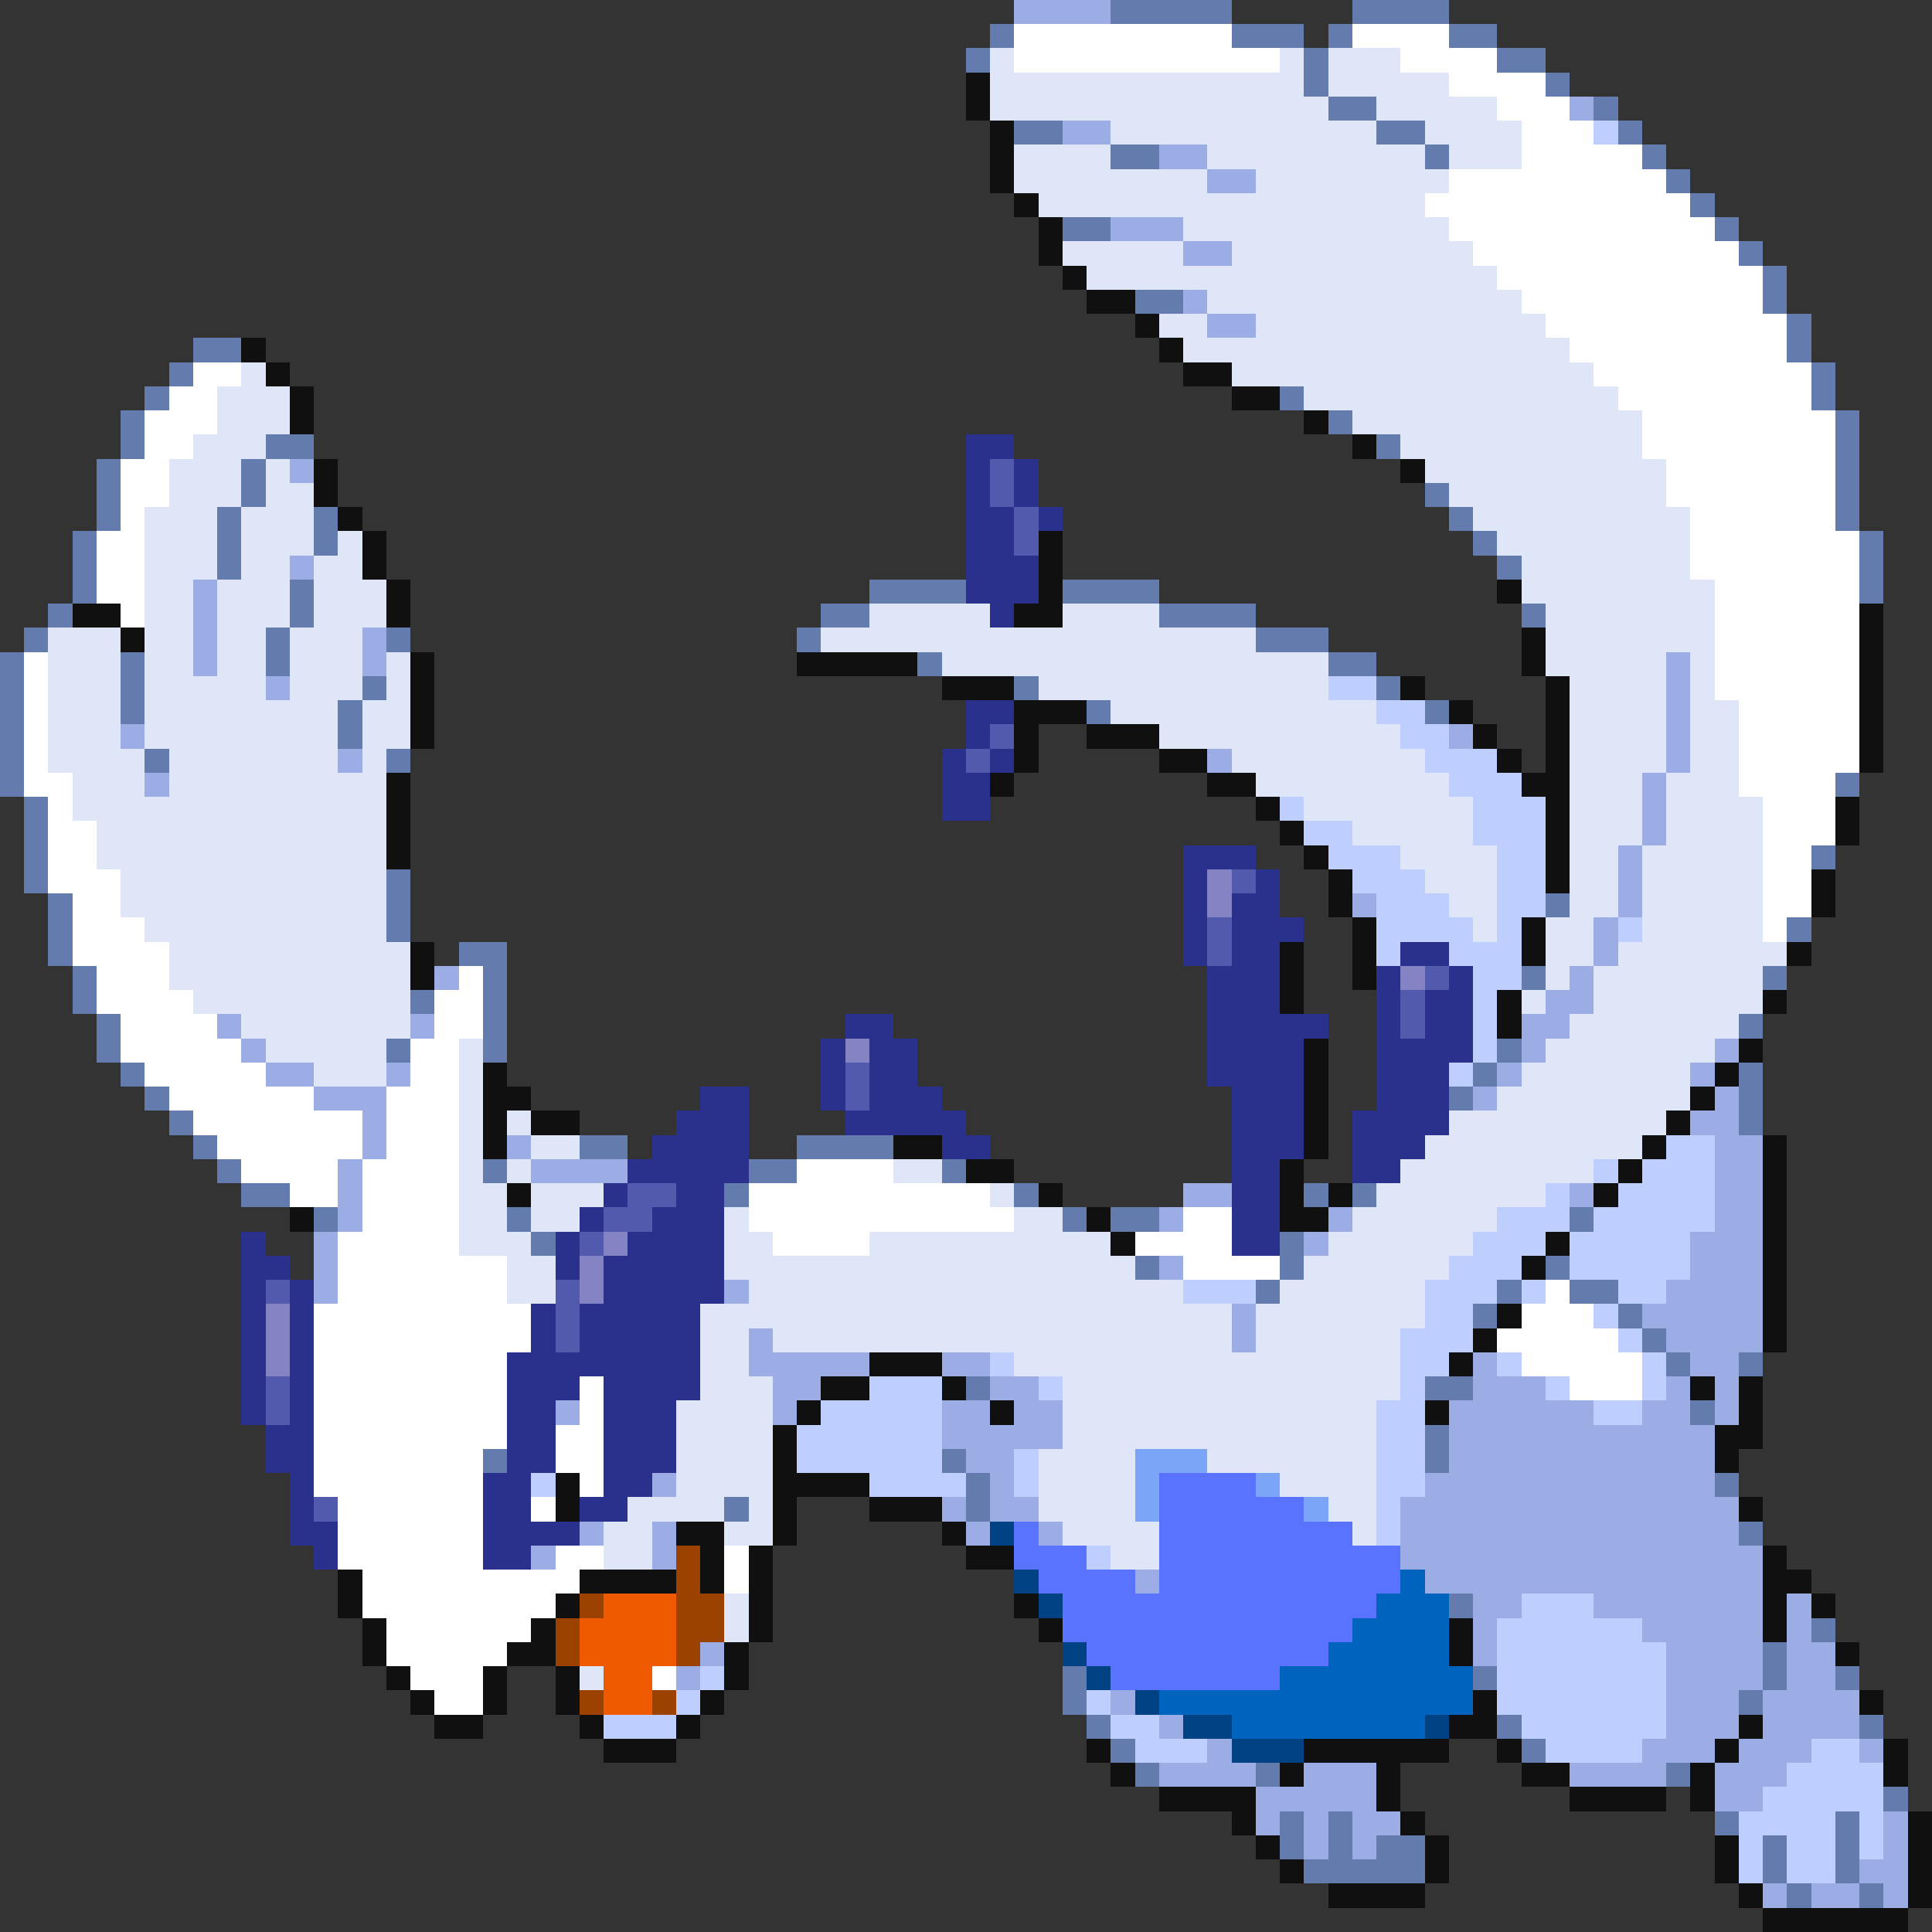 <svg xmlns="http://www.w3.org/2000/svg" viewBox="0 -0.5 80 80" shape-rendering="crispEdges">
<rect x="0" y="-0.5" width="80" height="80" fill="#333333" stroke="none"/>
<path stroke="#9cade6" d="M42 0h4M65 4h1M44 5h2M48 6h2M50 7h2M46 9h3M49 10h2M49 12h1M50 13h2M12 19h1M12 23h1M8 24h1M8 25h1M8 26h1M15 26h1M8 27h1M15 27h1M69 27h1M11 28h1M69 28h1M69 29h1M5 30h1M60 30h1M69 30h1M14 31h1M50 31h1M69 31h1M6 32h1M68 32h1M68 33h1M68 34h1M67 35h1M67 36h1M56 37h1M67 37h1M66 38h1M66 39h1M18 40h1M65 40h1M64 41h2M9 42h1M17 42h1M63 42h2M10 43h1M63 43h1M71 43h1M11 44h2M16 44h1M62 44h1M70 44h1M13 45h3M61 45h1M71 45h1M15 46h1M70 46h2M15 47h1M21 47h1M71 47h2M14 48h1M22 48h4M71 48h2M14 49h1M49 49h2M65 49h1M71 49h2M14 50h1M48 50h1M55 50h1M71 50h2M13 51h1M54 51h1M70 51h3M13 52h1M48 52h1M70 52h3M13 53h1M30 53h1M69 53h4M51 54h1M68 54h5M31 55h1M51 55h1M69 55h4M31 56h5M39 56h2M61 56h1M70 56h2M32 57h2M41 57h2M61 57h3M69 57h1M71 57h1M23 58h1M32 58h1M39 58h2M42 58h2M60 58h6M68 58h2M71 58h1M39 59h5M60 59h11M40 60h2M60 60h11M27 61h1M41 61h1M59 61h12M39 62h1M41 62h2M58 62h14M24 63h1M27 63h1M40 63h1M43 63h1M58 63h14M22 64h1M27 64h1M58 64h15M47 65h1M59 65h14M61 66h2M66 66h7M74 66h1M61 67h1M68 67h5M74 67h1M29 68h1M61 68h1M69 68h4M74 68h2M28 69h1M69 69h4M74 69h2M46 70h1M69 70h3M73 70h4M48 71h1M69 71h3M73 71h4M50 72h1M68 72h3M72 72h3M77 72h1M48 73h4M54 73h3M65 73h4M71 73h3M52 74h5M71 74h2M52 75h1M54 75h1M56 75h2M78 75h1M54 76h1M56 76h1M78 76h1M77 77h2M73 78h1M75 78h2M78 78h1" />
<path stroke="#637bad" d="M46 0h5M56 0h4M41 1h1M51 1h3M55 1h1M60 1h2M40 2h1M54 2h1M62 2h2M54 3h1M64 3h1M55 4h2M66 4h1M42 5h2M57 5h2M67 5h1M46 6h2M59 6h1M68 6h1M69 7h1M70 8h1M44 9h2M71 9h1M72 10h1M73 11h1M47 12h2M73 12h1M74 13h1M8 14h2M74 14h1M7 15h1M75 15h1M6 16h1M53 16h1M75 16h1M5 17h1M55 17h1M76 17h1M5 18h1M11 18h2M57 18h1M76 18h1M4 19h1M10 19h1M76 19h1M4 20h1M10 20h1M59 20h1M76 20h1M4 21h1M9 21h1M13 21h1M60 21h1M76 21h1M3 22h1M9 22h1M13 22h1M61 22h1M77 22h1M3 23h1M9 23h1M62 23h1M77 23h1M3 24h1M12 24h1M36 24h4M44 24h4M77 24h1M2 25h1M12 25h1M34 25h2M48 25h4M63 25h1M1 26h1M11 26h1M16 26h1M33 26h1M52 26h3M0 27h1M5 27h1M11 27h1M38 27h1M55 27h2M0 28h1M5 28h1M15 28h1M42 28h1M57 28h1M0 29h1M5 29h1M14 29h1M45 29h1M59 29h1M0 30h1M14 30h1M0 31h1M6 31h1M16 31h1M0 32h1M76 32h1M1 33h1M1 34h1M1 35h1M75 35h1M1 36h1M16 36h1M2 37h1M16 37h1M64 37h1M2 38h1M16 38h1M74 38h1M2 39h1M19 39h2M3 40h1M20 40h1M63 40h1M73 40h1M3 41h1M17 41h1M20 41h1M4 42h1M20 42h1M72 42h1M4 43h1M16 43h1M20 43h1M62 43h1M5 44h1M61 44h1M72 44h1M6 45h1M60 45h1M72 45h1M7 46h1M72 46h1M8 47h1M24 47h2M33 47h4M9 48h1M20 48h1M31 48h2M39 48h1M10 49h2M30 49h1M42 49h1M54 49h1M56 49h1M13 50h1M21 50h1M44 50h1M46 50h2M65 50h1M22 51h1M53 51h1M47 52h1M53 52h1M64 52h1M52 53h1M62 53h1M65 53h2M61 54h1M67 54h1M68 55h1M69 56h1M72 56h1M40 57h1M59 57h2M70 58h1M59 59h1M20 60h1M39 60h1M59 60h1M40 61h1M71 61h1M30 62h1M40 62h1M72 63h1M60 66h1M75 67h1M73 68h1M44 69h1M61 69h1M73 69h1M76 69h1M44 70h1M72 70h1M45 71h1M62 71h1M77 71h1M46 72h1M63 72h1M47 73h1M52 73h1M69 73h1M78 74h1M53 75h1M55 75h1M71 75h1M76 75h1M53 76h1M55 76h1M57 76h2M73 76h1M76 76h1M54 77h5M73 77h1M76 77h1M74 78h1M77 78h1" />
<path stroke="#ffffff" d="M42 1h9M56 1h4M42 2h11M58 2h4M60 3h4M62 4h3M63 5h3M63 6h5M60 7h9M59 8h11M60 9h11M61 10h11M62 11h11M63 12h10M64 13h10M65 14h9M8 15h2M66 15h9M7 16h2M67 16h8M6 17h3M68 17h8M6 18h2M68 18h8M5 19h2M69 19h7M5 20h2M69 20h7M5 21h1M70 21h6M4 22h2M70 22h7M4 23h2M70 23h7M4 24h2M71 24h6M5 25h1M71 25h6M71 26h6M1 27h1M71 27h6M1 28h1M71 28h6M1 29h1M72 29h5M1 30h1M72 30h5M1 31h1M72 31h5M1 32h2M72 32h4M2 33h1M73 33h3M2 34h2M73 34h3M2 35h2M73 35h2M2 36h3M73 36h2M3 37h2M73 37h2M3 38h3M73 38h1M3 39h4M4 40h3M19 40h1M4 41h4M18 41h2M5 42h4M18 42h2M5 43h5M17 43h2M6 44h5M17 44h2M7 45h6M16 45h3M8 46h7M16 46h3M9 47h6M16 47h3M10 48h4M15 48h4M33 48h4M12 49h2M15 49h4M31 49h10M15 50h4M31 50h11M49 50h2M14 51h5M32 51h4M47 51h4M14 52h7M49 52h4M14 53h7M64 53h1M13 54h9M63 54h3M13 55h9M62 55h5M13 56h8M63 56h5M13 57h8M24 57h1M65 57h3M13 58h8M24 58h1M13 59h8M23 59h2M13 60h7M23 60h2M13 61h7M24 61h1M14 62h6M22 62h1M14 63h6M14 64h6M23 64h2M30 64h1M15 65h9M30 65h1M15 66h8M16 67h6M16 68h5M17 69h3M27 69h1M18 70h2" />
<path stroke="#dee6f7" d="M41 2h1M53 2h1M55 2h3M41 3h13M55 3h5M41 4h14M57 4h5M46 5h11M59 5h4M42 6h4M50 6h9M60 6h3M42 7h8M52 7h8M43 8h16M49 9h11M44 10h5M51 10h10M45 11h17M50 12h13M48 13h2M52 13h12M49 14h16M10 15h1M51 15h15M9 16h3M54 16h13M9 17h3M56 17h12M8 18h3M58 18h10M7 19h3M11 19h1M59 19h10M7 20h3M11 20h2M60 20h9M6 21h3M10 21h3M61 21h9M6 22h3M10 22h3M14 22h1M62 22h8M6 23h3M10 23h2M13 23h2M63 23h7M6 24h2M9 24h3M13 24h3M63 24h8M6 25h2M9 25h3M13 25h3M36 25h5M44 25h4M64 25h7M2 26h3M6 26h2M9 26h2M12 26h3M34 26h18M64 26h7M2 27h3M6 27h2M9 27h2M12 27h3M16 27h1M39 27h16M64 27h5M70 27h1M2 28h3M6 28h5M12 28h3M16 28h1M43 28h12M65 28h4M70 28h1M2 29h3M6 29h8M15 29h2M46 29h11M65 29h4M70 29h2M2 30h3M6 30h8M15 30h2M48 30h10M65 30h4M70 30h2M2 31h4M7 31h7M15 31h1M51 31h8M65 31h4M70 31h2M3 32h3M7 32h9M52 32h8M65 32h3M69 32h3M3 33h13M54 33h7M65 33h3M69 33h4M4 34h12M56 34h5M65 34h3M69 34h4M4 35h12M58 35h4M65 35h2M68 35h5M5 36h11M59 36h3M65 36h2M68 36h5M5 37h11M60 37h2M65 37h2M68 37h5M6 38h10M61 38h1M64 38h2M68 38h5M7 39h10M64 39h2M67 39h7M7 40h10M64 40h1M66 40h7M8 41h9M63 41h1M66 41h7M10 42h7M65 42h7M11 43h5M19 43h1M64 43h7M13 44h3M19 44h1M63 44h7M19 45h1M62 45h8M19 46h1M21 46h1M60 46h9M19 47h1M22 47h2M59 47h9M19 48h1M21 48h1M37 48h2M58 48h8M19 49h2M22 49h3M41 49h1M57 49h7M19 50h2M22 50h2M30 50h1M42 50h2M56 50h6M19 51h3M30 51h2M36 51h10M55 51h6M21 52h2M30 52h17M54 52h6M21 53h2M31 53h18M53 53h6M29 54h22M52 54h7M29 55h2M32 55h19M52 55h6M29 56h2M42 56h16M29 57h3M44 57h14M28 58h4M44 58h13M28 59h4M44 59h13M28 60h4M43 60h4M50 60h7M28 61h4M43 61h4M53 61h4M26 62h4M31 62h1M43 62h4M55 62h2M25 63h2M30 63h2M44 63h4M56 63h1M25 64h2M46 64h2M30 66h1M30 67h1M24 69h1" />
<path stroke="#101010" d="M40 3h1M40 4h1M41 5h1M41 6h1M41 7h1M42 8h1M43 9h1M43 10h1M44 11h1M45 12h2M47 13h1M10 14h1M48 14h1M11 15h1M49 15h2M12 16h1M51 16h2M12 17h1M54 17h1M56 18h1M13 19h1M58 19h1M13 20h1M14 21h1M15 22h1M43 22h1M15 23h1M43 23h1M16 24h1M43 24h1M62 24h1M3 25h2M16 25h1M42 25h2M77 25h1M5 26h1M63 26h1M77 26h1M17 27h1M33 27h5M63 27h1M77 27h1M17 28h1M39 28h3M58 28h1M64 28h1M77 28h1M17 29h1M42 29h3M60 29h1M64 29h1M77 29h1M17 30h1M42 30h1M45 30h3M61 30h1M64 30h1M77 30h1M42 31h1M48 31h2M62 31h1M64 31h1M77 31h1M16 32h1M41 32h1M50 32h2M63 32h2M16 33h1M52 33h1M64 33h1M76 33h1M16 34h1M53 34h1M64 34h1M76 34h1M16 35h1M54 35h1M64 35h1M55 36h1M64 36h1M75 36h1M55 37h1M75 37h1M56 38h1M63 38h1M17 39h1M53 39h1M56 39h1M63 39h1M74 39h1M17 40h1M53 40h1M56 40h1M53 41h1M62 41h1M73 41h1M62 42h1M54 43h1M72 43h1M20 44h1M54 44h1M71 44h1M20 45h2M54 45h1M70 45h1M20 46h1M22 46h2M54 46h1M69 46h1M20 47h1M37 47h2M54 47h1M68 47h1M73 47h1M40 48h2M53 48h1M67 48h1M73 48h1M21 49h1M43 49h1M53 49h1M55 49h1M66 49h1M73 49h1M12 50h1M45 50h1M53 50h2M73 50h1M46 51h1M64 51h1M73 51h1M63 52h1M73 52h1M73 53h1M62 54h1M73 54h1M61 55h1M73 55h1M36 56h3M60 56h1M34 57h2M39 57h1M70 57h1M72 57h1M33 58h1M41 58h1M59 58h1M72 58h1M32 59h1M71 59h2M32 60h1M71 60h1M23 61h1M32 61h4M23 62h1M32 62h1M36 62h3M72 62h1M28 63h2M32 63h1M39 63h1M29 64h1M31 64h1M40 64h2M73 64h1M14 65h1M24 65h4M29 65h1M31 65h1M73 65h2M14 66h1M23 66h1M31 66h1M42 66h1M73 66h1M75 66h1M15 67h1M22 67h1M31 67h1M43 67h1M60 67h1M73 67h1M15 68h1M21 68h2M30 68h1M60 68h1M76 68h1M16 69h1M20 69h1M23 69h1M30 69h1M17 70h1M20 70h1M23 70h1M29 70h1M61 70h1M77 70h1M18 71h2M24 71h1M28 71h1M60 71h2M72 71h1M25 72h3M45 72h1M54 72h6M62 72h1M71 72h1M78 72h1M46 73h1M53 73h1M57 73h1M63 73h2M70 73h1M78 73h1M48 74h4M57 74h1M65 74h4M70 74h1M51 75h1M58 75h1M79 75h1M52 76h1M59 76h1M71 76h1M79 76h1M53 77h1M59 77h1M71 77h1M79 77h1M55 78h4M72 78h1M79 78h1M73 79h6" />
<path stroke="#bdceff" d="M66 5h1M55 28h2M57 29h2M58 30h2M59 31h3M60 32h3M53 33h1M61 33h3M54 34h2M61 34h3M55 35h3M62 35h2M56 36h3M62 36h2M57 37h3M62 37h2M57 38h4M62 38h1M67 38h1M57 39h1M60 39h3M61 40h2M61 41h1M61 42h1M61 43h1M60 44h1M69 47h2M66 48h1M68 48h3M64 49h1M67 49h4M62 50h3M66 50h5M61 51h3M65 51h5M60 52h3M65 52h5M49 53h3M59 53h3M63 53h1M67 53h2M59 54h2M66 54h1M58 55h3M67 55h1M41 56h1M58 56h2M62 56h1M68 56h1M36 57h3M43 57h1M58 57h1M64 57h1M68 57h1M34 58h5M57 58h2M66 58h2M33 59h6M57 59h2M33 60h6M42 60h1M57 60h2M22 61h1M36 61h4M42 61h1M57 61h2M57 62h1M57 63h1M45 64h1M63 66h3M62 67h6M62 68h7M29 69h1M62 69h7M28 70h1M45 70h1M62 70h7M25 71h3M46 71h2M63 71h6M47 72h3M64 72h4M75 72h2M74 73h4M73 74h5M72 75h4M77 75h1M72 76h1M74 76h2M77 76h1M72 77h1M74 77h2" />
<path stroke="#29318c" d="M40 18h2M40 19h1M42 19h1M40 20h1M42 20h1M40 21h2M43 21h1M40 22h2M40 23h3M40 24h3M41 25h1M40 29h2M40 30h1M39 31h1M41 31h1M39 32h2M39 33h2M49 35h3M49 36h1M52 36h1M49 37h1M51 37h2M49 38h1M51 38h3M49 39h1M51 39h2M58 39h2M50 40h3M57 40h1M60 40h1M50 41h3M57 41h1M59 41h2M35 42h2M50 42h5M57 42h1M59 42h2M34 43h1M36 43h2M50 43h4M57 43h4M34 44h1M36 44h2M50 44h4M57 44h3M29 45h2M34 45h1M36 45h3M51 45h3M57 45h3M28 46h3M35 46h5M51 46h3M56 46h4M27 47h4M39 47h2M51 47h3M56 47h3M26 48h5M51 48h2M56 48h2M25 49h1M28 49h2M51 49h2M24 50h1M27 50h3M51 50h2M10 51h1M23 51h1M26 51h4M51 51h2M10 52h2M23 52h1M25 52h5M10 53h1M12 53h1M25 53h5M10 54h1M12 54h1M22 54h1M24 54h5M10 55h1M12 55h1M22 55h1M24 55h5M10 56h1M12 56h1M21 56h8M10 57h1M12 57h1M21 57h3M25 57h4M10 58h1M12 58h1M21 58h2M25 58h3M11 59h2M21 59h2M25 59h3M11 60h2M21 60h2M25 60h3M12 61h1M20 61h2M25 61h2M12 62h1M20 62h2M24 62h2M12 63h2M20 63h4M13 64h1M20 64h2" />
<path stroke="#525aad" d="M41 19h1M41 20h1M42 21h1M42 22h1M41 30h1M40 31h1M51 36h1M50 38h1M50 39h1M59 40h1M58 41h1M58 42h1M35 44h1M35 45h1M26 49h2M25 50h2M24 51h1M11 53h1M23 53h1M23 54h1M23 55h1M11 57h1M11 58h1M13 62h1" />
<path stroke="#8484c5" d="M50 36h1M50 37h1M58 40h1M35 43h1M25 51h1M24 52h1M24 53h1M11 54h1M11 55h1M11 56h1" />
<path stroke="#7ba5f7" d="M47 60h3M47 61h1M52 61h1M47 62h1M54 62h1" />
<path stroke="#5a73ff" d="M48 61h4M48 62h6M42 63h1M48 63h8M42 64h3M48 64h10M43 65h4M48 65h10M44 66h13M44 67h12M45 68h10M46 69h7" />
<path stroke="#004284" d="M41 63h1M42 65h1M43 66h1M44 68h1M45 69h1M47 70h1M49 71h2M59 71h1M51 72h3" />
<path stroke="#9c4200" d="M28 64h1M28 65h1M24 66h1M28 66h2M23 67h1M28 67h2M23 68h1M28 68h1M24 70h1M27 70h1" />
<path stroke="#0063bd" d="M58 65h1M57 66h3M56 67h4M55 68h5M53 69h8M48 70h13M51 71h8" />
<path stroke="#ef5a00" d="M25 66h3M24 67h4M24 68h4M25 69h2M25 70h2" />
</svg>
